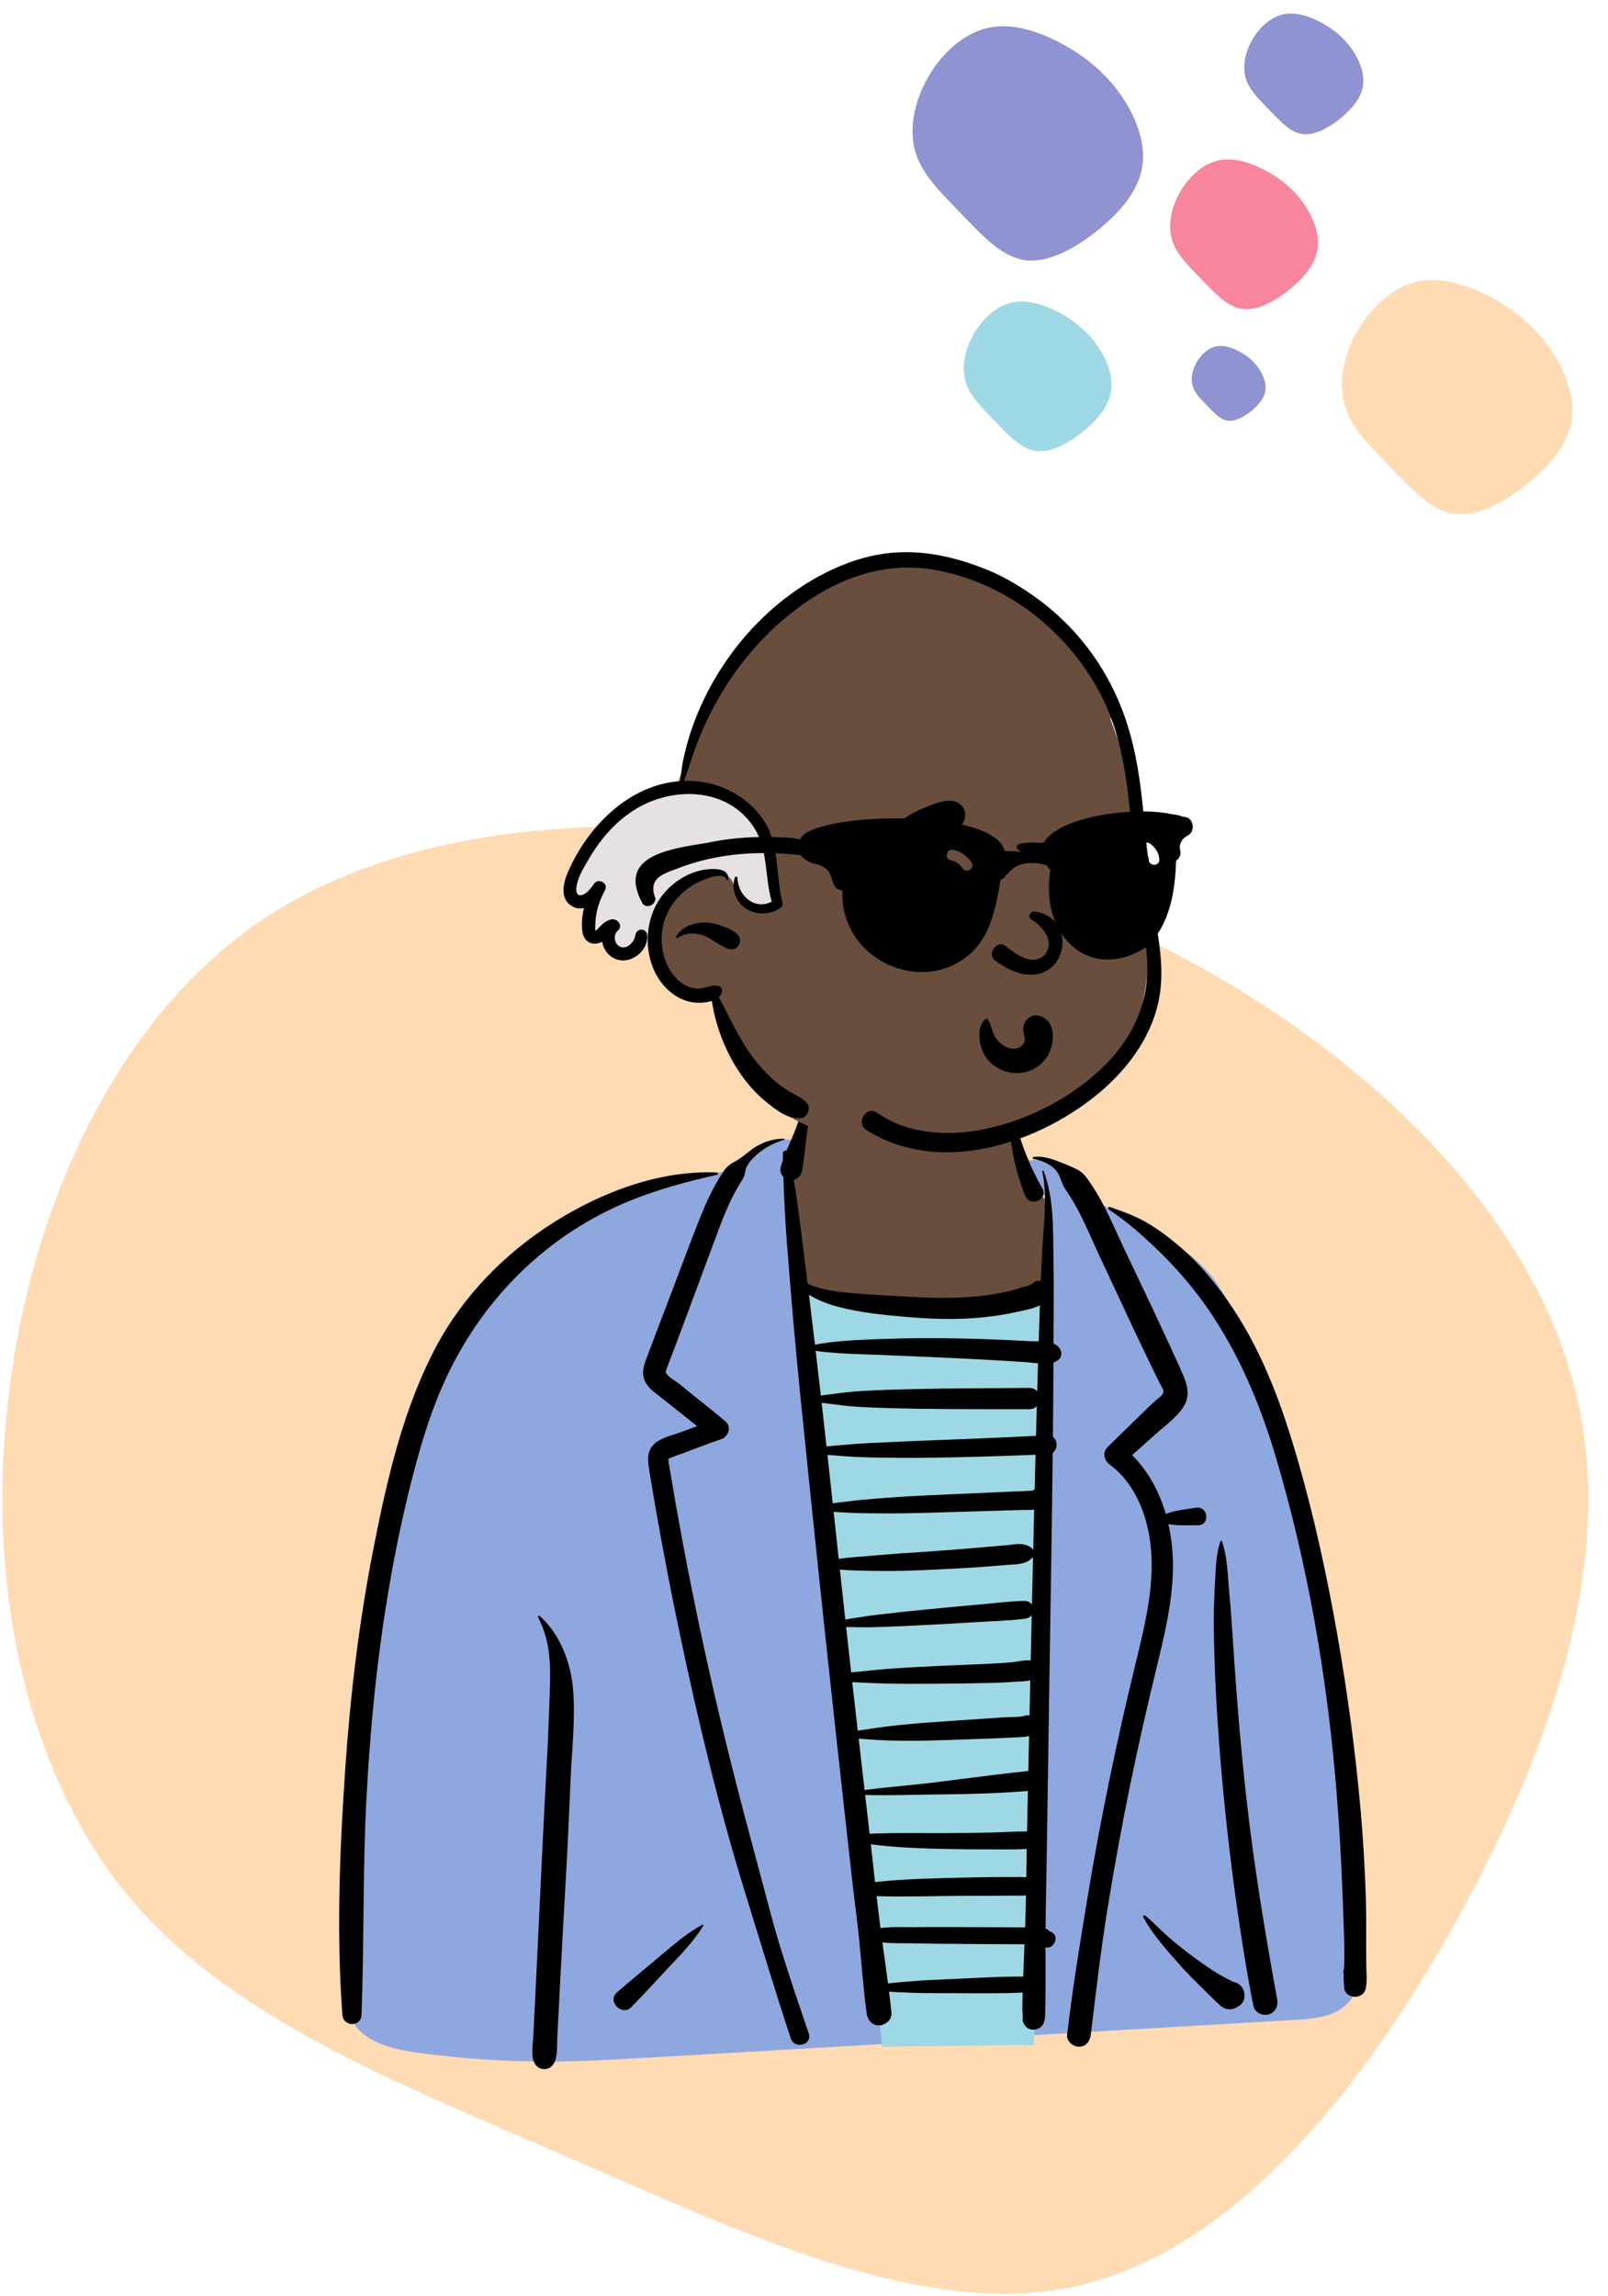 <svg width="538" height="768" viewBox="0 0 538 768" fill="none" xmlns="http://www.w3.org/2000/svg">
<path d="M421.184 335.212C470.952 367.228 516.283 414.462 528.012 469.302C540.058 524.144 518.502 586.593 486.486 643.97C454.468 701.347 411.674 753.018 360.32 764.747C308.966 776.159 248.736 746.995 190.724 721.952C132.713 696.592 76.604 675.353 42.051 633.192C7.815 591.031 -4.865 527.63 3.06 465.498C10.668 403.05 38.881 341.869 85.48 309.218C132.396 276.567 197.698 272.446 257.294 279.103C317.208 285.76 371.414 303.195 421.184 335.212Z" fill="#FFDBB4"/>
<path fill-rule="evenodd" clip-rule="evenodd" d="M269.579 375.44L264.114 388.962L267.125 431.821L269.365 432.17C293.028 435.841 309.107 437.696 317.603 437.733L317.866 437.734C326.422 437.734 336.674 435.821 348.622 431.996L349.166 431.821L350.546 399.729H347.293L341.409 385.923L341.414 385.918C341.479 386.029 341.547 386.136 341.617 386.24C344.07 389.871 345.492 386.939 351.255 388.223C358.155 389.761 361.219 396.741 367.294 401.957C370.114 404.379 376.034 405.52 378.867 407.186L381.843 408.936C391.168 414.44 401.885 421.127 407.512 429.837C414.109 440.049 418.656 449.739 422.855 461.099C431.906 485.584 438.188 510.569 442.676 536.264C447.226 562.306 449.96 588.672 452.049 615.017C453.016 627.225 453.836 639.444 454.517 651.671L454.685 654.728C455.042 661.381 454.731 667.891 448.687 671.988C444.357 674.923 438.61 675.37 433.529 675.671L433.253 675.688C395.69 677.892 358.126 680.081 320.562 682.274L264.218 685.571C254.843 686.121 245.467 686.667 236.092 687.209L213.207 688.532C202.422 689.146 191.623 689.678 180.823 689.615C167.235 689.536 153.704 688.531 140.241 686.719L139.054 686.557C130.584 685.386 118.303 682.425 116.781 672.259C116.563 670.799 117.847 669.887 118.924 670.097C118.57 668.442 118.35 666.785 118.139 665.345C117.236 659.194 116.67 653.003 116.39 646.793C115.828 634.366 116.301 621.881 117.542 609.508C119.596 589.038 122.475 568.604 125.449 548.241L126.112 543.717C129.275 522.143 133.042 500.606 138.937 479.591C144.382 460.178 152.876 439.983 164.564 427.708C176.252 415.432 192.917 404.767 210.041 398.235C211.524 397.669 240.987 391.213 242.972 392.153L243.328 391.873C249.202 387.232 257.582 379.079 266.21 381.646L266.229 381.614C266.433 381.24 267.23 378.735 268.331 375.44H269.579Z" fill="#8FA7DF"/>
<path fill-rule="evenodd" clip-rule="evenodd" d="M275.81 357.443C282.946 348.389 290.468 345.51 301.583 346.185C309.121 345.915 316.639 347.874 323.021 352.199C328.869 355.258 334.055 359.467 337.757 364.887C340.923 369.52 338.517 380.969 341.409 385.923C341.381 386.462 341.366 386.953 341.366 387.397C341.366 391.684 344.347 396.467 350.309 401.748L350.546 401.957V433.107C340.523 436.192 328.114 437.734 313.319 437.734C298.744 437.734 283.585 435.285 267.841 430.387L267.125 430.162L264.114 396.307L267.125 386.939L267.124 379.092L268.288 375.582C270.348 369.411 273.502 360.372 275.81 357.443Z" fill="#694D3D"/>
<path fill-rule="evenodd" clip-rule="evenodd" d="M267.125 430.162C284.767 435.304 299.61 437.875 311.654 437.875C323.698 437.875 336.202 435.304 349.166 430.162L346.012 684.049L295.236 684.67L267.125 430.162Z" fill="#9FD8E5"/>
<path fill-rule="evenodd" clip-rule="evenodd" d="M180.01 541.018C179.815 540.651 180.269 540.321 180.57 540.586C187.41 546.593 190.991 556.241 191.742 565.159C192.537 574.615 191.409 584.406 190.978 593.859C190.498 604.388 190.067 614.921 189.482 625.445C188.887 636.122 188.247 646.796 187.698 657.476L186.463 681.5C186.331 684.06 186.616 687.209 185.634 689.598C184.113 693.302 179.593 692.729 178.644 689.633L178.614 689.531L178.527 689.598C177.689 686.808 178.317 683.494 178.459 680.61L179.753 654.362C180.667 635.809 181.482 617.256 182.464 598.707L182.798 592.524C183.257 584.201 183.609 575.898 183.892 567.577L183.984 564.803C184.252 556.448 184.039 548.561 180.01 541.018ZM345.822 387.001C349.633 386.639 352.511 387.904 355.97 389.236C357.477 389.816 358.904 390.486 360.35 391.18C362.16 392.049 363.324 393.584 364.439 395.208L365.035 396.083C369.676 402.889 372.799 410.741 376.322 418.151C380.443 426.819 384.605 435.468 388.638 444.177L390.628 448.468C391.623 450.614 392.615 452.76 393.593 454.914L395.281 458.662C396.978 462.463 398.498 466.485 396.081 470.406C393.832 474.053 389.847 476.875 386.691 479.694C384.058 482.046 381.425 484.398 378.791 486.75C384.236 492.206 387.891 499.077 390.039 506.446C393.092 505.173 396.818 504.929 399.974 504.378C404.392 503.607 404.933 510.301 400.764 510.22C397.684 510.159 394.071 510.474 390.912 509.825C391.461 512.246 391.86 514.704 392.113 517.169C393.441 530.086 390.54 543.079 387.515 555.578L387.266 556.604C383.98 570.131 380.865 583.695 378.078 597.335C375.285 611.004 372.773 624.731 370.543 638.503C368.273 652.521 366.666 666.617 364.94 680.709C364.679 682.842 363.338 684.67 360.983 684.67C359.021 684.67 356.779 682.838 357.025 680.709C358.806 665.363 361.333 650.097 363.843 634.855C368.166 608.608 373.607 582.588 379.866 556.74L380.96 552.238C383.776 540.563 386.331 528.534 384.918 516.492C383.768 506.686 379.671 496.231 371.575 490.14L371.328 489.957C369.437 488.569 368.709 485.914 370.572 484.086C371.757 482.923 372.944 481.761 374.132 480.6L381.259 473.635L382.696 472.229C383.894 471.058 385.098 469.894 386.338 468.767C387.088 468.084 389.123 466.783 389.271 465.661C389.368 464.929 388.502 463.643 388.15 462.968L386.542 459.718C385.628 457.865 384.743 455.999 383.851 454.135C382.003 450.274 380.127 446.425 378.319 442.545L367.456 419.248C364.391 412.676 361.661 405.737 357.654 399.661L356.864 398.476C356.205 397.479 355.622 396.519 355.205 395.299C354.805 394.126 354.302 392.837 353.561 391.836C351.826 389.486 348.509 388.153 345.733 387.66C345.332 387.589 345.478 387.034 345.822 387.001ZM262.269 380.882C262.511 380.882 262.547 381.227 262.325 381.294C258.976 382.302 255.777 383.928 253.166 386.275C251.918 387.398 250.66 388.672 249.889 390.184C249.594 390.763 249.431 391.374 249.311 392.008L249.273 392.22C249.074 393.364 248.789 394.002 248.208 394.918L248.108 395.074C244.791 400.201 242.466 405.896 240.34 411.598L235.711 424.031L231.084 436.466C229.594 440.472 228.102 444.479 226.611 448.486C225.788 450.698 224.941 452.901 224.094 455.104C223.728 456.058 223.334 457.005 222.999 457.971C222.953 458.103 222.806 458.899 222.697 459.092L222.734 459.157C223.667 460.728 226.156 462.041 227.566 463.182L232.423 467.112C235.887 469.915 239.439 472.639 242.798 475.567C244.908 477.405 243.595 480.697 241.242 481.465C237.299 482.75 233.435 484.289 229.551 485.744C227.982 486.331 226.348 486.843 224.797 487.49L223.853 487.899C223.485 488.065 223.662 488.063 223.677 488.744C223.691 489.458 223.894 490.203 224.01 490.905C225.318 498.822 226.705 506.726 228.169 514.616C233.347 542.517 239.533 570.214 246.588 597.698C250.152 611.578 253.974 625.389 257.615 639.249C261.248 653.071 266.028 666.695 270.592 680.232C271.88 684.049 265.832 685.693 264.576 681.892C259.315 665.97 254.503 649.91 249.534 633.898C240.705 605.448 233.747 576.379 227.594 547.241C224.544 532.799 221.755 518.302 219.228 503.76C218.75 501.006 218.281 498.252 217.821 495.495L217.152 491.441C216.693 488.551 216.431 485.541 218.676 483.254C220.867 481.021 224.629 480.23 227.513 479.183L227.723 479.106C229.558 478.421 231.406 477.761 233.247 477.08C230.535 474.943 227.856 472.759 225.151 470.623C222.968 468.9 220.751 467.212 218.6 465.45C216.826 463.996 215.38 462.129 215.195 459.765C215.006 457.349 216.041 455.107 216.875 452.891L216.955 452.677C217.775 450.465 218.596 448.253 219.439 446.049L224.651 432.406C227.964 423.736 231.137 414.996 234.621 406.394C235.999 402.99 237.501 399.639 239.276 396.421C240.132 394.869 241.05 393.351 242.048 391.886C243.165 390.244 244.18 389.443 245.911 388.537C248.68 387.088 250.854 384.659 253.634 383.165C256.363 381.699 259.171 380.916 262.269 380.882ZM271.258 365.415C271.364 365.233 271.645 365.314 271.648 365.521C271.721 369.83 270.698 374.233 270.069 378.493C269.436 382.769 269.234 387.282 268.319 391.512C268.3 391.709 268.262 391.903 268.208 392.094L268.165 392.239C267.779 393.424 266.775 394.428 265.544 394.742C265.931 396.89 266.296 399.041 266.603 401.204C267.13 404.921 267.611 408.644 268.084 412.369L268.65 416.838C269.185 421.05 269.705 425.264 270.219 429.479C271.526 430.026 272.861 430.477 274.227 430.869C277.374 431.77 280.597 432.136 283.845 432.455C290.458 433.104 297.122 433.405 303.759 433.774L305.18 433.854C312.642 434.282 320.144 434.358 327.586 433.592C331.277 433.212 334.938 432.574 338.537 431.671C340.366 431.211 342.143 430.526 343.968 430.077C344.573 429.928 345.114 429.585 345.721 429.218C345.99 428.877 346.368 428.619 346.86 428.52L346.994 428.497L347.126 428.477L347.171 428.457L347.168 428.471C347.541 428.421 347.896 428.421 348.23 428.467C348.364 425.181 348.508 421.895 348.689 418.61C349.174 409.787 350.515 400.583 348.725 391.837C348.665 391.543 349.065 391.439 349.169 391.714C352.681 400.973 352.286 411.098 352.463 420.843C352.636 430.372 352.531 439.909 352.484 449.441C353.166 449.732 353.775 450.125 354.257 450.678C355.219 451.782 355.496 453.702 354.257 454.768C353.707 455.24 353.099 455.568 352.454 455.796C352.42 464.077 352.361 472.358 352.278 480.64C353.852 481.856 353.999 484.744 352.219 485.945C351.923 512.763 351.436 539.581 351.032 566.395L350.186 622.651C350.073 630.147 349.887 637.642 349.82 645.136L349.873 645.157L350.06 645.244C350.375 645.392 350.844 645.632 350.942 645.877C350.967 645.941 350.974 645.985 350.971 646.018C351.487 646.09 351.999 646.335 352.441 646.755C353.534 647.794 353.312 649.36 352.441 650.418L352.209 650.701C351.666 651.36 350.635 651.614 349.794 651.48C349.802 656.158 349.832 660.836 349.817 665.514C349.813 666.942 349.791 668.371 349.766 669.8L349.708 673.226C349.668 675.18 349.495 677.665 347.495 678.543C345.238 679.534 343.214 678.722 342.3 676.428C342.052 675.807 342.106 675.228 342.196 674.613C342.168 673.69 342.023 672.62 342.041 671.764L342.116 668.192C342.127 667.642 342.15 667.091 342.165 666.541L342.1 666.547C334.08 666.937 326.004 666.747 317.971 666.742L314.398 666.747C311.418 666.75 308.43 666.734 305.454 666.62L304.338 666.572C302.109 666.468 299.766 666.434 297.455 666.235C297.75 668.608 298.025 670.983 298.27 673.361C298.502 675.615 296.177 677.531 294.103 677.531C291.64 677.531 290.232 675.593 289.937 673.361C288.545 662.83 287.975 652.201 286.646 641.663C285.455 632.225 284.422 622.765 283.372 613.309L283.021 610.157C279.18 575.745 275.45 541.319 271.883 506.877L270.221 490.777C268.544 474.549 266.856 458.32 265.433 442.068C264.619 432.776 263.869 423.483 263.164 414.182C262.646 407.35 262.321 400.555 262.109 393.735C261.274 392.876 260.856 391.62 261.226 390.324C261.442 389.568 261.693 388.815 261.959 388.064C261.942 387.326 261.925 386.588 261.91 385.849C261.897 385.15 262.606 384.79 263.174 384.906C264.206 382.406 265.342 379.927 266.291 377.451C267.825 373.442 269.09 369.123 271.258 365.415ZM185.543 408.735C201.587 398.672 220.685 391.431 239.814 392.21C240.249 392.228 240.371 392.892 239.919 392.992C229.716 395.272 219.401 398.049 209.742 402.091C200.054 406.145 190.843 411.603 182.638 418.163C167.501 430.266 155.736 446.008 147.989 463.753C143.451 474.148 140.27 485.122 137.492 496.1C134.553 507.719 132.131 519.462 130.117 531.277C126.139 554.613 123.823 578.207 122.59 601.841C121.337 625.883 121.853 649.942 120.959 673.987C120.805 678.153 114.855 678.071 114.552 673.987C112.526 646.649 113.649 618.875 115.523 591.556C117.207 566.998 120.15 542.491 124.888 518.328L125.3 516.233C129.73 493.878 135.072 470.981 145.78 450.735C154.922 433.45 169.035 419.09 185.543 408.735ZM408.342 515.58C408.426 515.34 408.742 515.343 408.826 515.58C410.655 520.704 410.721 526.486 411.207 531.887L411.245 532.302C411.712 537.229 412.063 542.162 412.389 547.098L412.51 548.95C413.821 569.09 415.458 589.207 417.926 609.241C420.385 629.199 423.71 649.018 427.305 668.798C427.706 671.001 426.731 673.244 424.423 673.878C422.389 674.437 419.778 673.184 419.348 670.994C417.116 659.641 415.311 648.272 413.7 636.821C410.866 616.655 408.75 596.397 407.39 576.079C406.708 565.874 406.287 555.673 406.12 545.446C406.043 540.701 406.166 535.945 406.419 531.205L406.479 530.111C406.758 525.266 406.729 520.2 408.342 515.58ZM234.973 643.858C235.188 643.742 235.453 643.981 235.317 644.203C232.211 649.256 228.008 653.613 223.946 657.907C219.699 662.396 215.558 667.02 211.225 671.421C208.095 674.6 203.059 669.472 206.363 666.555C211.008 662.454 215.863 658.558 220.591 654.549L222.658 652.795C226.535 649.517 230.526 646.269 234.973 643.858ZM382.53 641.328C382.298 640.885 382.828 640.527 383.188 640.82C385.694 642.859 387.94 645.292 390.36 647.444C392.756 649.576 395.242 651.565 397.796 653.504C400.36 655.451 402.98 657.321 405.671 659.09C407.903 660.557 410.203 661.732 412.541 662.951C413.623 663.09 414.626 663.622 415.428 664.63C416.696 666.224 416.831 669.23 415.072 670.614L414.756 670.862C412.703 672.477 410.265 672.674 408.244 670.862C405.987 668.84 403.854 666.614 401.686 664.476L401.035 663.838C398.706 661.572 396.434 659.233 394.291 656.789L392.352 654.581C388.754 650.475 385.009 646.049 382.53 641.328ZM370.987 404.598C370.57 404.321 370.827 403.577 371.342 403.755L372.286 404.081C376.229 405.453 380.287 406.974 383.867 409.085C387.715 411.354 391.267 414.057 394.661 416.956C401.686 422.958 407.663 430.338 412.742 438.031C422.933 453.467 429.236 471.146 434.324 488.834C439.75 507.694 443.928 526.961 447.339 546.281C450.804 565.916 453.478 585.728 455.235 605.591C456.101 615.375 456.682 625.165 456.974 634.983C457.125 640.034 457.12 645.081 457.078 650.134C457.067 651.433 457.076 652.732 457.091 654.03L457.14 657.927C457.166 660.391 457.461 662.98 456.876 665.387C455.934 669.261 449.534 668.538 449.744 664.578C449.551 663.261 449.543 661.899 449.593 660.535C449.563 660.359 449.53 660.18 449.493 659.997C449.388 659.474 449.478 658.989 449.683 658.572C449.716 657.918 449.746 657.267 449.757 656.628C449.799 654.027 449.796 651.436 449.724 648.835C449.573 643.351 449.355 637.868 449.135 632.387C448.695 621.434 448.083 610.476 447.196 599.551C444.109 561.52 437.592 523.272 426.644 486.684C421.559 469.693 414.55 453.014 404.497 438.332C400.035 431.814 395 425.793 389.419 420.206C383.802 414.583 377.613 408.989 370.987 404.598ZM295.236 649.762L295.994 655.254C296.374 658 296.749 660.747 297.106 663.497C299.527 663.165 302.004 663.026 304.338 662.819C308.423 662.457 312.536 662.281 316.633 662.112C325.105 661.762 333.619 661.156 342.1 661.198C342.187 661.199 342.269 661.204 342.352 661.211L342.772 650.375L336.814 650.366C331.765 650.358 326.718 650.315 321.669 650.271C317.123 650.232 312.574 650.226 308.028 650.131L306.08 650.085C302.633 649.992 298.826 650.184 295.236 649.762ZM343.272 634.033C343.029 634.062 342.782 634.086 342.519 634.097C341.339 634.147 340.149 634.112 338.968 634.122C336.453 634.144 333.939 634.161 331.424 634.16C326.394 634.16 321.365 634.19 316.336 634.251C311.159 634.314 305.986 634.404 300.808 634.414C298.3 634.418 295.799 634.352 293.291 634.282C293.697 637.848 294.121 641.412 294.589 644.967C298.483 644.441 302.671 644.706 306.477 644.67L306.971 644.663C312.166 644.575 317.365 644.64 322.561 644.646C327.906 644.653 333.25 644.67 338.596 644.714L342.987 644.75L342.995 644.529C343.124 641.034 343.207 637.534 343.272 634.033ZM291.36 616.971C291.846 621.181 292.303 625.398 292.769 629.613C293.079 629.566 293.392 629.524 293.712 629.491C296.224 629.228 298.731 629.003 301.252 628.846C306.277 628.535 311.302 628.37 316.336 628.235C321.512 628.096 326.689 627.99 331.867 627.916C334.383 627.881 336.896 627.885 339.412 627.902C340.592 627.91 341.784 627.873 342.962 627.952C343.103 627.962 343.237 627.976 343.37 627.992L343.459 621.662C343.474 620.607 343.49 619.553 343.507 618.498C339.619 618.738 335.666 618.647 331.781 618.648L330.885 618.65C326.004 618.672 321.12 618.605 316.239 618.504C311.204 618.399 306.179 618.234 301.152 617.911C299.116 617.781 297.094 617.607 295.069 617.384L294.056 617.268C293.174 617.164 292.267 617.08 291.36 616.971ZM343.908 599.109C334.544 599.853 325.23 600.164 315.842 600.256L314.433 600.268C306.136 600.331 297.771 600.674 289.455 600.454C289.952 604.768 290.448 609.083 290.948 613.397C292.139 613.341 293.335 613.341 294.499 613.299C296.867 613.213 299.227 613.192 301.596 613.186C306.477 613.175 311.358 613.218 316.239 613.208C321.27 613.197 326.299 613.112 331.329 613.017C335.407 612.941 339.528 612.634 343.617 612.645L343.908 599.109ZM344.304 580.702C343.219 581.063 341.938 581.086 340.534 581.15L336.909 581.331C335.229 581.414 333.548 581.491 331.867 581.552C326.265 581.758 320.664 581.949 315.061 582.128C309.32 582.31 303.551 582.416 297.809 582.235C294.996 582.146 292.207 581.999 289.403 581.764C288.709 581.706 288.003 581.668 287.295 581.618C287.947 587.334 288.603 593.05 289.26 598.765C297.537 597.749 305.877 597.116 314.143 596.064L321.618 595.109C329.089 594.155 336.554 593.219 344.052 592.429L344.304 580.702ZM344.703 562.092C343.111 562.485 341.296 562.466 339.768 562.562L339.484 562.582C336.588 562.802 333.683 562.912 330.78 562.983C325.089 563.124 319.395 563.194 313.702 563.229L310.279 563.25C305.716 563.277 301.155 563.288 296.591 563.182C293.663 563.114 290.741 562.97 287.816 562.824C286.939 562.779 286.043 562.75 285.144 562.705C285.756 568.117 286.374 573.528 286.99 578.939C287.951 578.786 288.917 578.67 289.838 578.514C292.196 578.116 294.549 577.797 296.924 577.512C302.068 576.896 307.239 576.452 312.407 576.077C317.713 575.692 323.023 575.367 328.329 574.994L332.088 574.729C333.34 574.642 334.593 574.558 335.847 574.481C337.987 574.35 340.475 574.498 342.598 574.032C343.173 573.792 343.811 573.737 344.451 573.874L344.703 562.092ZM345.185 540.308C344.634 541.008 343.811 541.375 342.83 541.502C337.721 542.166 332.48 542.272 327.327 542.585L326.419 542.642C321.098 542.993 315.775 543.269 310.45 543.552C304.981 543.842 299.512 544.079 294.038 544.27C291.714 544.351 289.378 544.36 287.051 544.331L286.054 544.316C285.098 544.299 284.097 544.302 283.094 544.269C283.649 549.33 284.21 554.39 284.778 559.449C285.801 559.337 286.824 559.253 287.816 559.147C290.74 558.838 293.66 558.532 296.591 558.301C302.144 557.863 307.701 557.6 313.264 557.324C318.956 557.042 324.651 556.855 330.344 556.589C333.104 556.459 335.864 556.299 338.616 556.045C340.544 555.867 342.835 555.21 344.848 555.452C344.958 550.404 345.072 545.356 345.185 540.308ZM345.634 520.794C345.547 520.929 345.445 521.06 345.321 521.181C343.072 523.406 340.299 523.234 337.318 523.468L337.135 523.482C334.214 523.728 331.291 523.962 328.366 524.173C322.519 524.596 316.661 524.891 310.806 525.154C304.814 525.424 298.783 525.61 292.785 525.487C288.944 525.408 284.921 525.422 281.003 525.048C281.605 530.621 282.21 536.194 282.82 541.766C283.921 541.559 285.03 541.399 286.08 541.234C288.727 540.817 291.376 540.399 294.038 540.092C299.357 539.479 304.677 538.906 310.007 538.389C314.564 537.946 319.12 537.497 323.681 537.093L326.419 536.856C331.86 536.398 337.371 535.643 342.83 535.531C343.73 535.513 344.748 536.003 345.263 536.776C345.384 531.448 345.509 526.121 345.634 520.794ZM346.012 504.997C344.622 505.166 343.125 505.07 341.842 505.112C338.6 505.218 335.357 505.316 332.114 505.412L312.656 505.987C306.032 506.182 299.384 506.329 292.756 506.235C289.841 506.194 286.913 506.189 283.999 506.03L283.028 505.971C281.828 505.891 280.356 505.88 278.919 505.734L280.616 521.464C284.515 520.901 288.533 520.69 292.398 520.359L293.224 520.286C298.926 519.767 304.655 519.423 310.366 519.036C316.225 518.639 322.076 518.157 327.927 517.664C330.851 517.418 333.775 517.172 336.698 516.903L337.059 516.868C339.819 516.579 342.415 515.965 344.859 517.594C345.217 517.832 345.497 518.15 345.689 518.507C345.796 514.004 345.9 509.5 346.012 504.997ZM346.465 486.639C334.615 487.116 322.763 487.478 310.904 487.637C304.229 487.727 297.563 487.664 290.888 487.524C287.994 487.463 285.076 487.325 282.184 487.103L281.101 487.016C279.726 486.9 278.282 486.816 276.843 486.677C277.438 492.086 278.027 497.495 278.613 502.905C280.027 502.642 281.506 502.521 282.746 502.362L283.028 502.325C286.108 501.9 289.218 501.653 292.314 501.381C298.342 500.849 304.401 500.507 310.445 500.216C316.635 499.917 322.828 499.665 329.018 499.389L335.209 499.112C336.241 499.066 337.273 499.021 338.305 498.978C339.779 498.915 341.253 498.856 342.727 498.795C343.454 498.765 344.21 498.666 344.938 498.704L345.146 498.676C345.241 498.664 345.325 498.654 345.403 498.645C345.601 498.495 345.814 498.369 346.04 498.275L346.177 498.221L346.465 486.639ZM274.9 469.241C275.451 474.11 275.995 478.98 276.532 483.851C278.222 483.658 279.932 483.551 281.546 483.405C284.8 483.114 288.069 482.858 291.333 482.708L297.856 482.404C302.205 482.203 306.553 482.009 310.904 481.85C322.814 481.415 334.723 480.916 346.625 480.308C346.709 477.005 346.796 473.701 346.884 470.398C346.313 471.01 345.487 471.413 344.403 471.411C331.907 471.377 319.402 471.449 306.908 471.244C300.654 471.141 294.407 470.989 288.16 470.668C285.104 470.511 282.03 470.191 278.997 469.77C277.703 469.591 276.288 469.463 274.9 469.241ZM272.9 451.891C273.488 456.879 274.064 461.868 274.631 466.858C276.183 466.581 277.786 466.433 279.234 466.236C282.344 465.813 285.474 465.475 288.607 465.298C294.703 464.953 300.803 464.779 306.908 464.65C319.401 464.384 331.907 464.386 344.403 464.287C345.577 464.278 346.448 464.743 347.02 465.437C347.107 462.322 347.199 459.207 347.293 456.092C346.086 455.965 344.889 455.784 343.782 455.707C340.379 455.469 336.974 455.252 333.568 455.056C326.461 454.648 319.346 454.3 312.234 453.99C305.12 453.68 298.003 453.378 290.887 453.114L287.774 453C282.825 452.816 277.792 452.583 272.9 451.891ZM270.663 433.107C271.274 438.159 271.876 443.211 272.477 448.264L272.66 449.828C278.612 448.67 284.884 448.33 290.887 448.075C298.004 447.772 305.11 447.616 312.234 447.638C319.351 447.659 326.457 447.828 333.568 448.122C337.121 448.269 340.674 448.439 344.225 448.632C345.202 448.685 346.347 448.656 347.525 448.673C347.551 447.879 347.572 447.085 347.6 446.292C347.708 443.076 347.814 439.86 347.924 436.644C345.522 437.879 342.399 438.377 339.985 438.903L339.71 438.964C335.724 439.86 331.655 440.44 327.586 440.795C319.597 441.493 311.524 441.232 303.543 440.557L302.145 440.437C295.135 439.829 287.869 439.058 281.074 437.322C277.838 436.495 274.492 435.338 271.591 433.661C271.29 433.487 270.978 433.302 270.663 433.107ZM338.15 373.079C338.22 372.806 338.628 372.744 338.763 372.999C339.707 374.793 340.058 376.947 340.713 378.87C341.418 380.937 342.076 383.02 342.854 385.062C344.48 389.328 346.397 393.428 348.684 397.381C350.948 401.294 344.608 404.088 342.942 399.803C341.222 395.382 339.808 390.81 338.953 386.138C338.535 383.859 338.163 381.548 338.042 379.232C337.938 377.242 337.659 375.02 338.15 373.079Z" fill="black"/>
<path fill-rule="evenodd" clip-rule="evenodd" d="M375.234 245.541C359.552 204.163 331.285 173.868 283.63 192.896C282.263 191.963 280.479 191.713 278.77 192.806C252.81 209.154 234.117 235.364 226.015 264.919C221.085 265.86 216.294 267.499 212.015 270.188C202.715 276.033 196.459 285.332 190.593 294.39C188.83 297.113 190.463 301.621 193.777 302.239C195.217 302.508 196.644 302.668 198.063 302.71C197.717 303.968 197.263 305.183 196.684 306.297C194.587 310.332 198.548 314.615 202.259 313.512C202.671 313.731 203.103 313.91 203.55 314.045C203.601 316.331 204.772 319.39 207.089 319.852C210.837 320.658 215.817 317.781 214.933 313.577C216.065 313.777 217.193 313.802 218.293 313.663C218.416 315.853 218.378 318.137 218.679 320.156C219.664 329.673 229.145 336.066 238.186 333.171C238.741 336.136 239.392 340.303 242.304 341.911C245.709 351.49 251.587 362.422 261.216 366.787C260.359 368.989 260.824 371.669 263.406 373.143C281.031 383.221 302.185 386.631 322.112 382.884C330.075 382.409 337.834 380.604 345.281 376.759C350.712 373.955 355.705 370.394 360.579 366.723C365.455 363.051 370.669 359.476 374.561 354.708C378.788 349.53 380.756 343.437 382.033 336.953C387.885 307.519 385.864 278.619 375.234 250.58C362.075 215.873 388.388 280.25 375.234 245.541Z" fill="#694D3D"/>
<path fill-rule="evenodd" clip-rule="evenodd" d="M211.969 268.496C226.607 259.836 245.274 262.078 254.068 275.492C255.586 277.807 256.634 280.355 257.375 283.304L257.494 283.794L257.614 284.31C257.997 286.015 258.248 287.619 258.589 290.347L258.967 293.442L259.075 294.286C259.441 297.087 259.762 298.857 260.263 300.661L260.362 301.011L260.941 303.009L258.757 303.818C254.574 305.333 253.698 305.469 251.284 304.203C249.399 303.215 248.415 301.884 247.105 299.188L246.916 298.793L246.498 297.914L246.271 297.45C245.418 295.742 244.735 293.92 243.769 293.258C242.458 292.359 238.326 292.002 235.452 292.356L235.302 292.375L235.178 292.401L234.965 292.449C230.132 293.595 225.727 297.508 222.821 301.643C220.482 304.972 219.138 309.166 218.973 313.525L218.963 313.815L218.906 316.04L214.221 315.94L214.267 315.074L214.197 315.228C212.721 318.349 209.012 320.427 205.91 318.361L205.799 318.286L205.687 318.205C203.067 316.271 202.752 312.357 204.902 309.979L205.001 309.872L205.098 309.774L205.078 309.765L205.056 309.757L205.042 309.756C204.31 309.891 203.666 310.267 202.796 311.069L202.572 311.279L202.123 311.767L201.658 312.265L201.458 312.471C201.33 312.6 201.213 312.714 201.103 312.814C200.954 312.95 200.816 313.064 200.667 313.168C200.528 313.264 200.385 313.348 200.212 313.424C199.785 313.61 199.329 313.698 198.745 313.554C197.944 313.357 197.493 312.871 197.22 312.299C197.114 312.077 197.053 311.872 197.01 311.657C196.965 311.431 196.943 311.201 196.931 310.936C196.924 310.762 196.921 310.572 196.922 310.365L196.928 310.041L196.939 309.689L196.951 309.408L197.004 308.365C197.193 304.942 198.09 301.58 199.626 298.406L199.782 298.09L199.84 297.975L199.679 298.191C198.632 299.575 197.621 300.535 196.358 301.168L196.185 301.253L196.015 301.33C194.263 302.102 192.499 301.802 191.434 300.372C190.697 299.382 190.479 298.079 190.63 296.709C190.923 294.05 191.972 291.616 194.024 288.064L194.312 287.57L195.439 285.653C199.781 278.324 205.362 272.404 211.969 268.496Z" fill="#E8E1E1"/>
<path fill-rule="evenodd" clip-rule="evenodd" d="M299.422 184.833C307.447 184.265 315.619 185.622 323.262 188.049C335.451 191.919 346.645 198.748 355.842 207.638C365.32 216.801 372.331 228.097 376.593 240.574C381.733 255.621 382.503 271.687 383.95 287.395C384.68 295.33 385.885 303.145 387.137 311.004L387.335 312.246C388.558 319.903 389.246 327.647 387.557 335.292C384.747 347.998 376.327 358.784 366.331 366.754C345.797 383.126 313.831 393.107 289.923 378.042C286.225 375.711 289.73 369.75 293.34 372.179C295.882 373.889 298.574 375.388 301.461 376.423C313.523 380.746 326.771 379.206 338.693 375.185C350.441 371.222 361.714 364.525 370.383 355.589C379.489 346.204 384.535 334.61 383.806 321.418C383.371 313.57 381.588 305.866 380.599 298.081C379.722 291.186 379.196 284.253 378.591 277.33L378.369 274.84C377.084 260.735 375.24 246.244 368.841 233.44C363.459 222.669 355.578 213.087 346.101 205.686C336.18 197.938 324.33 192.519 311.897 190.498C297.275 188.122 283.279 192.443 271.083 200.489C260.265 207.624 250.966 217.158 243.835 227.977C240.377 233.223 237.431 238.825 234.887 244.57C232.49 249.983 230.837 255.656 228.909 261.235C230.495 261.188 232.108 261.249 233.746 261.431C242.145 262.364 249.971 266.73 254.953 273.614C261.041 282.026 259.396 292.352 261.774 301.919C261.958 302.662 261.645 303.389 261.011 303.8C257.405 306.137 252.58 306.215 249.09 303.583C246.061 301.299 244.639 297.169 245.865 293.561C246.025 293.091 246.708 293.174 246.727 293.678C246.958 299.819 252.638 304.547 258.206 301.625C255.817 293.376 257.074 284.162 252.19 276.711C243.544 263.523 225.652 262.978 213.085 270.412C206.471 274.324 201.236 280.207 197.338 286.786L196.215 288.696C194.721 291.248 193.139 294.135 192.829 296.946C192.65 298.568 193.247 300.092 195.102 299.275C196.603 298.614 197.765 297.072 198.656 295.746C200.177 293.486 203.671 295.439 202.415 297.846L202.372 297.925C200.544 301.172 199.419 304.751 199.213 308.48L199.16 309.512C199.126 310.265 199.101 311.335 199.26 311.374C199.45 311.421 200.772 309.889 200.993 309.677C202.053 308.655 203.146 307.82 204.623 307.548C206.564 307.191 208.523 309.6 206.837 311.179L206.767 311.243C205.263 312.554 205.33 315.169 206.991 316.395C209.336 318.126 212.222 315.301 212.563 312.975L212.574 312.89C212.875 310.377 216.355 310.288 216.544 312.89C216.954 318.536 210.252 323.268 205.152 320.42C203.136 319.294 201.854 317.233 201.452 315.023C200.808 315.364 200.114 315.601 199.38 315.666C196.99 315.879 195.291 314.193 194.904 311.931C194.454 309.296 194.721 306.474 195.413 303.737C194.115 304.051 192.75 303.931 191.378 303.137C187.225 300.734 188.418 295.389 189.986 291.78C196.678 276.377 210.544 262.401 227.723 261.291C227.817 258.574 228.184 256.005 228.785 253.283C234.661 226.666 253.696 202.019 278.476 190.5C285.098 187.421 292.121 185.35 299.422 184.833ZM234.436 291.159L234.671 291.105C237.349 290.527 244.394 289.847 243.545 294.366C243.505 294.578 243.197 294.552 243.142 294.366C242.31 291.525 236.66 293.797 235.011 294.481C232.736 295.423 230.493 296.813 228.636 298.429C224.57 301.968 221.845 306.956 221.431 312.372C221.02 317.745 222.574 323.549 226.439 327.436C228.333 329.341 230.751 330.634 233.467 330.729C235.908 330.814 238.604 328.909 240.856 330.025C241.3 330.245 241.652 330.848 241.611 331.346C241.536 332.287 241.116 333.019 240.491 333.588C244.261 340.478 247.346 347.771 252.155 354.037C254.569 357.181 257.303 360.092 260.4 362.57C261.872 363.748 263.472 364.782 265.122 365.691C267.056 366.757 268.729 367.424 270.109 369.23C271.286 370.77 270.108 373.748 268.169 374.014C263.6 374.638 259.161 370.934 255.807 368.159C252.456 365.386 249.56 361.966 247.167 358.337C242.572 351.369 239.428 343.149 238.171 334.832C236.711 335.296 235.068 335.438 233.832 335.441C230.544 335.448 227.404 334.262 224.819 332.257C215.358 324.917 214.306 309.849 220.983 300.346C224.178 295.799 229.033 292.439 234.436 291.159ZM234.495 308.636C236.689 308.443 238.881 308.79 240.943 309.54L241.793 309.849C243.589 310.508 245.5 311.282 246.797 312.632C248.778 314.696 246.806 318.271 243.983 317.48C240.863 316.606 238.326 313.97 235.207 312.864C232.418 311.876 229.26 312.016 226.785 313.718C226.458 313.943 226.028 313.499 226.242 313.173C228.135 310.282 231.124 308.932 234.495 308.636Z" fill="black"/>
<path fill-rule="evenodd" clip-rule="evenodd" d="M343.043 341.778C343.729 340.586 345.306 339.481 346.75 339.65C353.217 340.409 353.206 348.257 350.709 352.838C348.495 356.901 343.912 359.285 339.326 358.937C334.507 358.571 330.402 355.736 328.595 351.225C327.4 348.24 326.848 342.731 330.027 340.726C330.086 340.689 330.183 340.698 330.23 340.752C331.754 342.527 331.814 345.191 333.148 347.166C334.389 349.004 336.317 350.521 338.575 350.755C340.262 350.93 341.968 350.322 342.628 348.806C342.985 347.986 342.944 347.541 342.81 346.977L342.688 346.487C342.266 344.769 342.076 343.462 343.043 341.778ZM344.772 307.362C348.145 309.414 353.285 314.198 349.656 319.286C345.385 323.771 339.235 318.628 336.205 316.302C333.395 314.5 330.238 319.136 332.845 321.241C354.743 337.467 363.629 307.898 346.478 304.949C344.59 304.624 343.888 306.727 344.772 307.362ZM309.153 293.291C311.223 290.182 315.949 290.64 317.089 294.329C317.707 296.327 316.854 298.123 316.898 300.119C316.935 301.805 316.825 303.683 316.309 305.316C315.131 309.039 311.785 311.669 307.827 311.56C303.882 311.451 300.408 308.952 298.755 305.432C297.097 301.899 297.448 298.243 298.659 294.65C298.717 294.478 298.943 294.394 299.079 294.539C300.51 296.061 301.557 297.668 302.641 299.372L303.752 301.119C304.601 302.434 305.835 304.114 307.42 304.009L307.657 303.985C308.098 303.947 308.03 304.035 308.37 303.434C308.527 303.156 308.499 302.639 308.575 302.311L308.601 302.2L308.587 302.14C308.553 301.981 308.52 301.682 308.493 301.162L308.487 301.048C308.372 298.617 307.686 295.493 309.153 293.291ZM361.634 295.36C361.263 291.384 366.848 290.501 368.705 293.443C369.673 294.978 369.955 296.905 370.169 298.731L370.27 299.598C370.489 301.473 370.576 303.424 369.763 305.173C368.482 307.928 365.696 309.385 362.691 309.154C359.821 308.933 357.202 307.268 355.822 304.74C354.592 302.484 353.368 298.08 354.863 295.727C354.953 295.584 355.133 295.566 355.257 295.676C356.669 296.931 356.9 299.22 357.739 300.855C358.605 302.541 359.919 304.184 361.91 304.44C363.815 304.685 364.542 303.644 364.056 301.827C363.43 299.481 361.87 297.885 361.634 295.36ZM310.661 269.652L311.575 269.302C314.704 268.119 319.001 266.751 321.545 269.298C323.115 270.868 323.414 273.182 322.293 275.098C320.936 277.42 318.501 277.477 316.15 277.819C313.475 278.208 310.756 278.948 308.266 280.002C305.461 281.19 302.858 282.67 300.308 284.324C297.884 285.895 295.469 288.464 292.568 288.948C292.45 288.967 292.315 288.916 292.284 288.786C291.626 285.948 293.457 283.154 295.09 280.939C297.067 278.258 299.463 276.057 302.14 274.084C304.724 272.179 307.677 270.802 310.661 269.652ZM367.509 279.745L367.788 279.696C369.686 279.38 371.406 279.453 372.836 280.957C373.927 282.104 374.348 283.592 373.828 285.109C373.348 286.509 372.274 287.931 370.715 288.224C365.454 289.215 359.626 289.051 354.338 288.301C351.919 287.958 349.478 287.538 347.121 286.875L346.037 286.56C344.07 285.998 341.818 285.41 340.389 283.962C339.875 283.442 340.171 282.697 340.786 282.456C343.279 281.479 346.697 281.999 349.356 281.923C352.448 281.834 355.546 281.602 358.624 281.282C361.632 280.969 364.543 280.289 367.509 279.745Z" fill="black"/>
<path fill-rule="evenodd" clip-rule="evenodd" d="M396.641 273.325C396.273 273.263 395.905 273.206 395.537 273.152C395.25 272.989 394.913 272.863 394.52 272.787C393.625 272.56 392.735 272.406 391.847 272.324C379.103 269.453 349.619 273.529 348.402 284.414C344.343 285.77 340.832 284.556 336.128 284.676C332.547 269.698 270.645 271.812 267.668 280.842C267.657 280.839 267.645 280.837 267.634 280.833C264.773 279.947 260.556 280.161 257.282 280.02C250.291 279.874 243.292 280.497 236.452 281.973C223.643 284.01 206.163 286.395 215.071 302.403C215.072 302.406 215.074 302.409 215.076 302.412L215.077 302.41C216.613 303.985 219.218 302.717 219.315 300.585C216.32 293.001 223.085 292.091 228.289 289.911C241.24 285.255 254.425 284.609 267.819 286.05C268.827 287.237 270.356 288.272 271.972 288.814C280.927 290.302 276.208 296.951 281.869 297.918C280.829 321.094 308.943 333.744 325.233 318.509C331.737 312.145 333.288 302.717 334.796 294.219C335.593 294.04 336.1 293.604 336.396 293.026C338.314 291.11 339.518 289.34 343.31 288.814C347.102 288.288 350.021 289.344 350.416 289.667C350.516 289.868 350.622 290.069 350.747 290.27C350.92 290.57 351.156 290.809 351.424 290.998C347.679 314.076 365.581 328.672 383.653 316.702C391.506 309.309 393.165 297.99 393.493 287.888C394.557 287.245 395.231 285.999 394.863 284.433C394.355 282.273 395.546 280.404 397.443 279.465C399.907 278.246 399.471 273.794 396.641 273.325ZM318.987 284.274C316.743 283.78 315.785 287.241 318.036 287.736C319.629 288.087 320.98 288.891 321.892 290.254L321.988 290.402C323.213 292.352 326.309 290.552 325.076 288.589C323.689 286.381 321.533 284.834 318.987 284.274ZM384.687 282.127C383.896 281.57 382.699 281.984 382.24 282.772C381.735 283.639 382.066 284.605 382.807 285.172L382.882 285.228C383.562 285.707 384.223 286.566 384.306 287.446L384.314 287.556C384.403 289.86 387.979 289.871 387.89 287.556C387.803 285.292 386.493 283.4 384.687 282.127Z" fill="black"/>
<path d="M367.171 115.684C370.369 120.285 372.624 126.047 371.656 131.243C370.716 136.452 366.553 141.094 361.658 144.914C356.762 148.735 351.129 151.665 346.2 150.811C341.282 149.928 337.064 145.194 332.889 140.898C328.727 136.575 324.581 132.68 323.086 127.753C321.619 122.837 322.815 116.862 325.772 111.749C328.712 106.597 333.412 102.306 338.686 101.169C343.988 100.042 349.863 102.068 354.846 104.822C359.856 107.588 363.974 111.083 367.171 115.684Z" fill="#9FD8E5"/>
<path d="M375.115 31.944C380.098 39.136 383.606 48.146 382.086 56.278C380.609 64.427 374.103 71.699 366.455 77.684C358.807 83.67 350.01 88.265 342.318 86.937C334.645 85.566 328.069 78.166 321.562 71.454C315.072 64.699 308.609 58.614 306.285 50.908C304.005 43.22 305.883 33.869 310.507 25.865C315.105 17.799 322.45 11.079 330.683 9.289C338.96 7.517 348.126 10.675 355.897 14.975C363.712 19.293 370.133 24.753 375.115 31.944Z" fill="#9093D1"/>
<path d="M421.076 123.141C422.675 125.44 423.802 128.321 423.318 130.919C422.848 133.524 420.766 135.845 418.319 137.756C415.871 139.665 413.054 141.131 410.59 140.703C408.131 140.263 406.022 137.895 403.935 135.748C401.853 133.586 399.78 131.638 399.033 129.175C398.3 126.717 398.897 123.729 400.376 121.173C401.846 118.597 404.196 116.452 406.833 115.883C409.484 115.32 412.421 116.332 414.912 117.71C417.418 119.092 419.476 120.84 421.076 123.141Z" fill="#9093D1"/>
<path d="M452.34 16.491C454.918 20.2 456.736 24.844 455.955 29.033C455.197 33.231 451.842 36.973 447.895 40.053C443.95 43.132 439.409 45.494 435.437 44.805C431.472 44.094 428.073 40.277 424.707 36.815C421.352 33.331 418.011 30.192 416.806 26.22C415.623 22.258 416.588 17.441 418.97 13.32C421.341 9.167 425.13 5.709 429.38 4.792C433.653 3.884 438.389 5.517 442.405 7.737C446.444 9.966 449.763 12.783 452.34 16.491Z" fill="#9093D1"/>
<path d="M436.231 68.164C439.429 72.765 441.684 78.527 440.716 83.723C439.776 88.932 435.613 93.575 430.717 97.395C425.822 101.215 420.189 104.146 415.26 103.291C410.342 102.409 406.123 97.674 401.949 93.379C397.786 89.056 393.64 85.161 392.146 80.234C390.679 75.318 391.875 69.342 394.831 64.229C397.771 59.077 402.473 54.787 407.746 53.649C413.048 52.523 418.923 54.548 423.906 57.303C428.916 60.069 433.033 63.564 436.231 68.164Z" fill="#F7859C"/>
<path d="M518.765 116.821C523.748 124.012 527.256 133.023 525.736 141.155C524.259 149.303 517.753 156.575 510.105 162.561C502.457 168.546 493.66 173.141 485.968 171.813C478.295 170.442 471.719 163.043 465.212 156.331C458.723 149.576 452.259 143.49 449.935 135.784C447.656 128.097 449.533 118.745 454.157 110.741C458.755 102.675 466.1 95.955 474.333 94.165C482.61 92.394 491.777 95.552 499.548 99.851C507.363 104.169 513.783 109.629 518.765 116.821Z" fill="#FFDBB4"/>
</svg>
